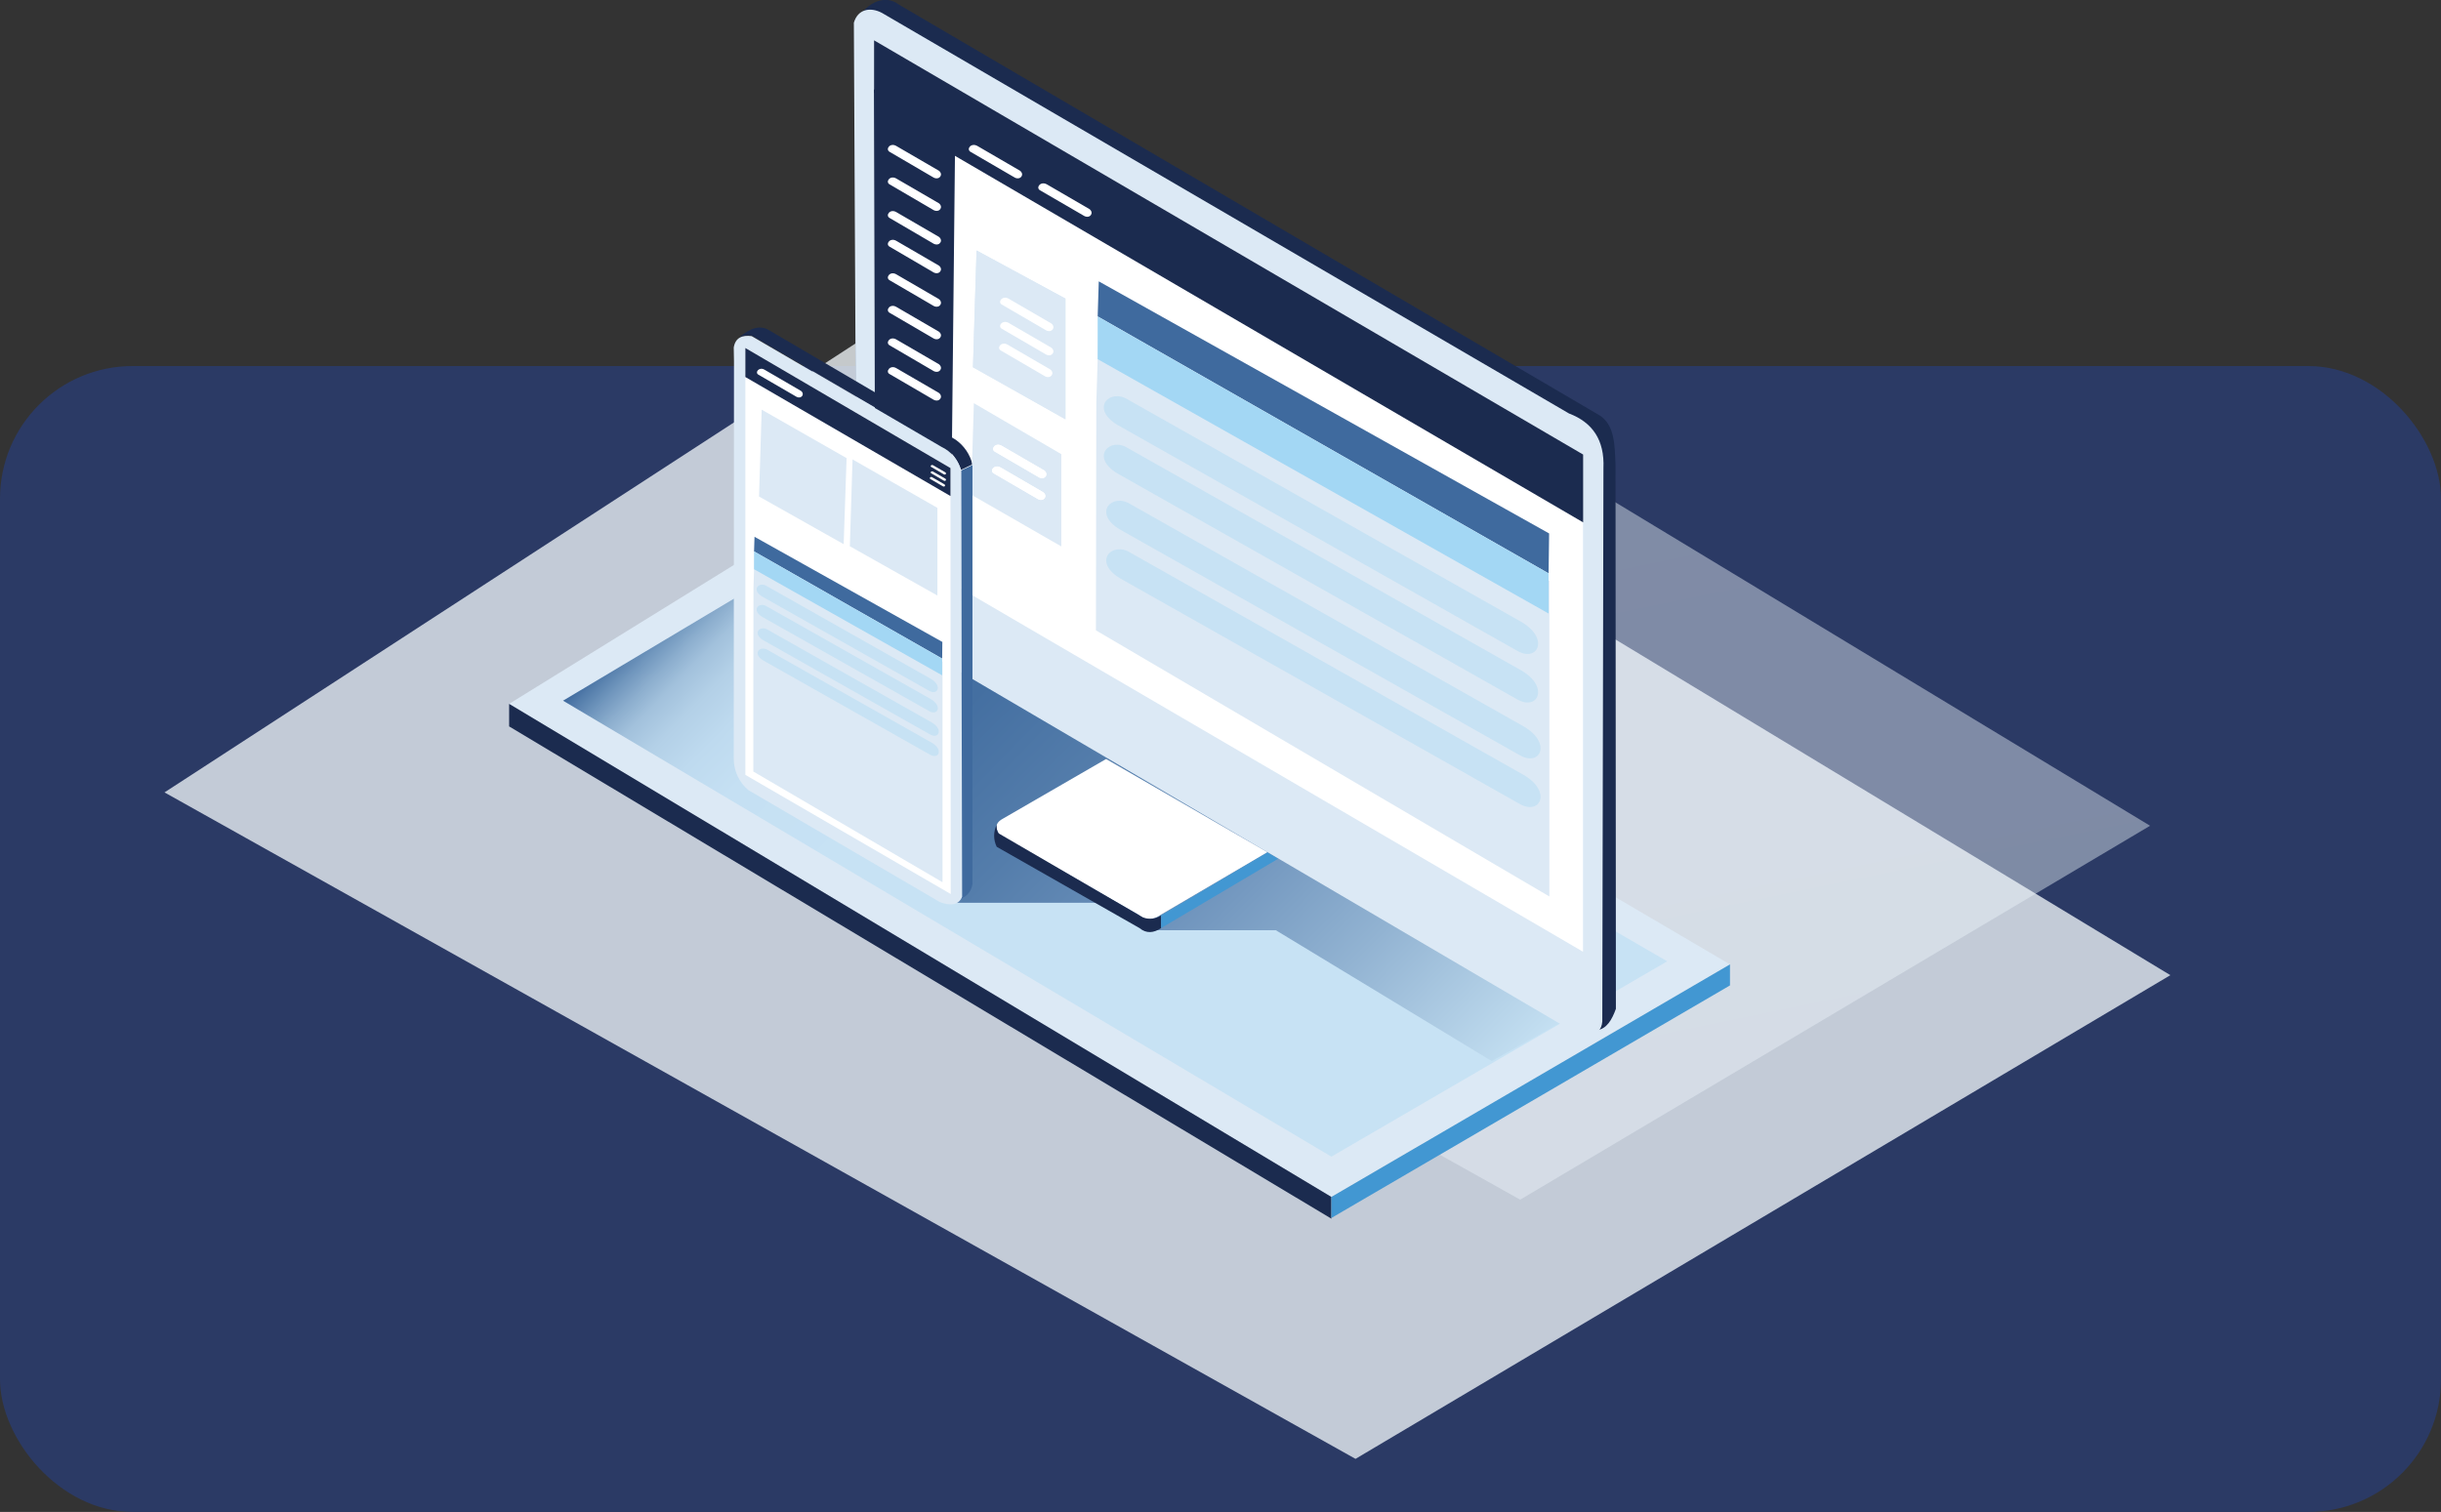 <svg width="460" height="285" viewBox="0 0 460 285" fill="none" xmlns="http://www.w3.org/2000/svg">
<rect x="0" y="0" width="460" height="285" fill="#333333" stroke="none"/>
<rect y="69" width="460" height="216" rx="25" fill="#2B3A65"/>
<g clip-path="url(#clip0_148_26)">
<path opacity="0.75" d="M409 183.821L255.443 275L31 149.369L185.811 48.76L409 183.821Z" fill="url(#paint0_linear_148_26)"/>
<path opacity="0.43" d="M405.176 155.656L286.475 226.141L112.977 129.026L232.647 51.257L405.176 155.656Z" fill="url(#paint1_linear_148_26)"/>
<path d="M148.829 71.779L174.008 86.329V101.525H164.927L149.941 90.209L148.829 71.779Z" fill="white"/>
<path d="M250.898 225.629L326.009 181.791L167.311 88.565L95.945 132.681L250.898 225.629Z" fill="#DCE9F5"/>
<path d="M250.898 218.031L314.18 181.208L172.337 98.966L164.688 97.106L106.102 132.08L250.898 218.031Z" fill="url(#paint2_linear_148_26)"/>
<path d="M280.604 199.709L240.43 175.352H217.474L207.913 170.179H178.367L139.686 147.115L183.258 114.997L296.543 189.794L297.815 190.656L281.12 200.006" fill="url(#paint3_linear_148_26)"/>
<path d="M250.898 229.725V225.63L95.945 132.682V136.93L250.898 229.725Z" fill="#1B2B4F"/>
<path d="M250.898 225.629L326.009 181.792V185.752L250.898 229.59V225.629Z" fill="#4297D2"/>
<path d="M161.05 4.491C162.749 0.97 166.44 -1.437 169.446 0.898L301.532 78.353C304.298 80.221 304.281 83.886 304.441 87.622L304.512 190.171C303.765 192.21 302.813 193.943 300.901 194.213L161.459 113.084L161.05 4.491Z" fill="#1B2B4F"/>
<path d="M295.155 193.674C298.428 195.937 302.199 195.677 301.95 191.878L302.164 88.251C302.395 82.916 300.073 79.611 295.671 77.94L166.19 2.425C164.029 1.293 161.672 1.671 160.907 4.284L161.459 115.213L295.155 193.674Z" fill="#DCE9F5"/>
<path d="M298.313 179.403V85.682L164.688 7.598L164.928 101.525L298.313 179.403Z" fill="white"/>
<path d="M238.838 160.64L218.808 172.388C217.172 173.547 215.74 173.529 214.503 172.388L188.355 157.416C187.723 156.338 187.287 155.27 188.959 154.344L208.446 143.073L238.838 160.64Z" fill="white"/>
<path d="M187.83 155.467C187.511 156.113 187.344 156.825 187.344 157.546C187.344 158.268 187.511 158.98 187.83 159.626L214.744 174.948C216.015 176.008 217.412 175.891 218.808 174.948V172.55C218.304 172.893 217.723 173.105 217.118 173.168C216.513 173.23 215.902 173.142 215.339 172.909L188.177 157.084C187.862 156.609 187.739 156.031 187.83 155.467Z" fill="#1B2B4F"/>
<path d="M218.808 174.948L240.857 161.88L238.838 160.694L218.808 172.55V174.948Z" fill="#4297D2"/>
<path d="M139.304 63.615C141.287 61.873 143.155 61.217 144.845 62.196L180.039 82.853C181.647 83.962 182.794 85.632 183.258 87.541L181.106 88.565C180.633 87.116 179.782 85.822 178.642 84.82L141.652 63.265C140.852 63.119 140.027 63.242 139.304 63.615Z" fill="#1B2B4F"/>
<path d="M298.34 85.682L164.714 7.598V17.46L176.348 27.267L298.34 98.472" fill="#1B2B4F"/>
<path d="M179.985 26.782L179.123 109.815L164.928 100.905L164.688 16.813L179.985 26.782Z" fill="#1B2B4F"/>
<path d="M184.032 47.215L200.78 56.286V64.612V79.036L183.356 69.228L183.783 55.154L184.032 47.215Z" fill="#DCE9F5"/>
<path d="M183.52 76L200 85.608V103L183 93.231L183.52 76Z" fill="#DCE9F5"/>
<path d="M188.782 57.409L197.169 62.286C198.227 62.789 199.019 61.702 198.129 60.983L190.125 56.331C188.915 55.604 187.946 56.924 188.782 57.409Z" fill="white"/>
<path d="M188.782 61.971L197.169 66.848C198.227 67.351 199.019 66.255 198.129 65.546L190.125 60.894C188.915 60.175 187.946 61.477 188.782 61.971Z" fill="white"/>
<path d="M188.595 66.067L196.973 70.953C198.031 71.456 198.823 70.36 197.933 69.65L189.929 64.998C188.719 64.261 187.75 65.564 188.595 66.067Z" fill="white"/>
<path d="M187.456 85.125L195.835 90.002C196.893 90.505 197.693 89.418 196.804 88.7L188.799 84.047C187.59 83.32 186.647 84.64 187.456 85.125Z" fill="white"/>
<path d="M187.261 89.23L195.648 94.107C196.706 94.61 197.498 93.514 196.608 92.804L188.604 88.152C187.394 87.424 186.425 88.745 187.261 89.23Z" fill="white"/>
<path d="M167.631 28.615L175.974 33.492C177.032 33.994 177.833 32.899 176.944 32.189L168.939 27.537C167.756 26.809 166.795 28.121 167.631 28.615Z" fill="white"/>
<path d="M182.885 28.615L191.263 33.492C192.321 33.994 193.122 32.899 192.232 32.189L184.228 27.537C183.009 26.809 182.049 28.121 182.885 28.615Z" fill="white"/>
<path d="M195.977 35.863L204.355 40.73C205.414 41.242 206.214 40.147 205.325 39.428L197.32 34.776C196.101 34.057 195.141 35.369 195.977 35.863Z" fill="white"/>
<path d="M167.631 34.749L175.974 39.626C177.032 40.129 177.833 39.033 176.944 38.324L168.939 33.671C167.756 32.944 166.795 34.264 167.631 34.749Z" fill="white"/>
<path d="M167.631 46.496L175.974 51.373C177.032 51.876 177.833 50.781 176.944 50.071L168.939 45.419C167.756 44.691 166.795 46.011 167.631 46.496Z" fill="white"/>
<path d="M167.631 41.081L175.974 45.958C177.032 46.461 177.833 45.374 176.944 44.655L168.939 40.003C167.756 39.275 166.795 40.596 167.631 41.081Z" fill="white"/>
<path d="M167.631 52.819L175.974 57.687C177.032 58.199 177.833 57.103 176.944 56.385L168.939 51.733C167.756 51.005 166.795 52.325 167.631 52.819Z" fill="white"/>
<path d="M167.631 58.954L175.974 63.822C177.032 64.334 177.833 63.238 176.944 62.528L168.939 57.867C167.756 57.148 166.795 58.46 167.631 58.954Z" fill="white"/>
<path d="M167.631 70.504L175.974 75.371C177.032 75.883 177.833 74.788 176.944 74.069L168.939 69.417C167.756 68.689 166.795 70.055 167.631 70.504Z" fill="white"/>
<path d="M167.631 65.088L175.974 69.965C177.032 70.468 177.833 69.372 176.944 68.662L168.939 64.01C167.756 63.283 166.795 64.594 167.631 65.088Z" fill="white"/>
<path d="M207.059 61.001L221.032 68.986L291.971 109.492V168.984L206.525 118.823L206.597 76.036L207.059 61.001Z" fill="#DCE9F5"/>
<path d="M291.927 100.555L291.829 108.082L206.854 59.645L207.059 53.035L291.927 100.555Z" fill="#3F6A9E"/>
<path d="M206.854 67.701L291.829 115.653V108.082L206.854 59.645V67.701Z" fill="#A3D7F4"/>
<path d="M212.565 75.327L286.857 117.323C291.971 120.44 289.774 124.841 285.968 122.712L210.546 80.078C205.387 76.934 209.149 73.153 212.565 75.327Z" fill="#C7E2F4"/>
<path d="M212.565 84.479L286.857 126.475C291.971 129.592 289.774 133.993 285.968 131.864L210.546 89.23C205.387 86.086 209.149 82.305 212.565 84.479Z" fill="#C7E2F4"/>
<path d="M213.027 95.032L287.311 137.037C292.425 140.145 290.237 144.555 286.421 142.372L210.999 99.783C205.84 96.648 209.612 92.858 213.027 95.032Z" fill="#C7E2F4"/>
<path d="M213.027 104.184L287.311 146.18C292.425 149.297 290.237 153.698 286.421 151.569L211.008 108.98C205.841 105.791 209.612 102.01 213.027 104.184Z" fill="#C7E2F4"/>
<path d="M179.985 169.792C181.933 169.334 183.018 168.284 183.258 166.64V87.667L181.106 88.691L181.159 168.499C181.088 168.966 180.875 169.415 179.985 169.792Z" fill="#3F6A9E"/>
<path d="M181.311 169.047C180.688 170.574 179.238 170.843 177.104 170.035L141.02 148.938C140.164 148.216 139.474 147.314 138.999 146.295C138.524 145.275 138.276 144.163 138.272 143.037L138.316 68.106L138.272 65.501C138.583 63.651 139.846 63.13 141.652 63.363L177.424 84.236C178.33 84.662 179.132 85.285 179.77 86.062C180.408 86.838 180.868 87.749 181.115 88.727L181.311 169.047Z" fill="#DCE9F5"/>
<path d="M179.114 88.233L179.167 168.526L140.46 146.064V65.6L179.114 88.233Z" fill="white"/>
<path d="M142.185 104.507L148.011 107.839L177.611 124.733V147.653V166.299L141.963 145.435V128.631L141.99 110.776L142.185 104.507Z" fill="#DCE9F5"/>
<path d="M177.584 121.006L177.549 124.149L142.097 103.941L142.186 101.184L177.584 121.006Z" fill="#3F6A9E"/>
<path d="M142.097 107.3L177.549 127.302V124.149L142.097 103.941V107.3Z" fill="#A3D7F4"/>
<path d="M144.48 110.471L175.476 127.993C177.611 129.296 176.695 131.137 175.103 130.221L143.635 112.455C141.483 111.153 143.066 109.572 144.48 110.471Z" fill="#C7E2F4"/>
<path d="M144.48 114.297L175.476 131.819C177.611 133.122 176.695 134.963 175.103 134.047L143.635 116.282C141.483 114.961 143.066 113.39 144.48 114.297Z" fill="#C7E2F4"/>
<path d="M144.676 118.707L175.663 136.229C177.798 137.522 176.881 139.364 175.289 138.457L143.831 120.682C141.679 119.38 143.244 117.799 144.676 118.707Z" fill="#C7E2F4"/>
<path d="M144.676 122.524L175.663 140.046C177.798 141.339 176.881 143.181 175.289 142.274L143.831 124.499C141.679 123.197 143.244 121.616 144.676 122.524Z" fill="#C7E2F4"/>
<path d="M184.032 47.215L200.78 56.286V64.612V79.036L183.356 69.228L183.783 55.154L184.032 47.215Z" fill="#DCE9F5"/>
<path d="M188.782 57.409L197.169 62.286C198.227 62.789 199.019 61.702 198.129 60.983L190.125 56.331C188.915 55.604 187.946 56.924 188.782 57.409Z" fill="white"/>
<path d="M188.782 61.971L197.169 66.848C198.227 67.351 199.019 66.255 198.129 65.546L190.125 60.894C188.915 60.175 187.946 61.477 188.782 61.971Z" fill="white"/>
<path d="M188.595 66.067L196.973 70.953C198.031 71.456 198.823 70.36 197.933 69.65L189.929 64.998C188.719 64.261 187.75 65.564 188.595 66.067Z" fill="white"/>
<path d="M187.456 85.125L195.835 90.002C196.893 90.505 197.693 89.418 196.804 88.7L188.799 84.047C187.59 83.32 186.647 84.64 187.456 85.125Z" fill="white"/>
<path d="M187.261 89.23L195.648 94.107C196.706 94.61 197.498 93.514 196.608 92.804L188.604 88.152C187.394 87.424 186.425 88.745 187.261 89.23Z" fill="white"/>
<path d="M160.658 86.598L176.65 95.732V112.258L160.151 102.971L160.658 86.598Z" fill="#DCE9F5"/>
<path d="M143.537 77.222L159.538 86.356L158.986 102.576L143.039 93.595L143.537 77.222Z" fill="#DCE9F5"/>
<path d="M179.114 88.233L140.46 65.6V71.069L179.114 93.505V88.233Z" fill="#1B2B4F"/>
<path d="M142.923 70.629L150.128 74.815C151.017 75.246 151.72 74.312 150.955 73.692L144.08 69.695C143.066 69.076 142.176 70.207 142.923 70.629Z" fill="white"/>
<path d="M175.476 88.017L177.878 89.418C178.18 89.571 178.411 89.257 178.162 89.05L175.859 87.712C175.512 87.514 175.236 87.892 175.476 88.017Z" fill="white"/>
<path d="M175.476 89.212L177.878 90.613C178.18 90.757 178.411 90.442 178.162 90.236L175.859 88.915C175.512 88.691 175.236 89.068 175.476 89.212Z" fill="white"/>
<path d="M175.298 90.281L177.709 91.682C178.011 91.825 178.242 91.511 177.984 91.305L175.681 89.975C175.334 89.76 175.085 90.146 175.298 90.281Z" fill="white"/>
</g>
<defs>
<linearGradient id="paint0_linear_148_26" x1="122.271" y1="318.146" x2="331.473" y2="-0.001" gradientUnits="userSpaceOnUse">
<stop offset="0.7" stop-color="#F6FBFE"/>
<stop offset="0.95" stop-color="#C7E4F6"/>
</linearGradient>
<linearGradient id="paint1_linear_148_26" x1="215.304" y1="-74.186" x2="275.16" y2="216.195" gradientUnits="userSpaceOnUse">
<stop offset="0.24" stop-color="#F6FBFE"/>
<stop offset="1" stop-color="#EDF5FC"/>
</linearGradient>
<linearGradient id="paint2_linear_148_26" x1="274.325" y1="221.453" x2="144.713" y2="93.099" gradientUnits="userSpaceOnUse">
<stop offset="0.67" stop-color="#C7E2F4"/>
<stop offset="0.81" stop-color="#C5E0F3"/>
<stop offset="0.86" stop-color="#BEDAEF"/>
<stop offset="0.9" stop-color="#B3D0E7"/>
<stop offset="0.93" stop-color="#A2C1DC"/>
<stop offset="0.95" stop-color="#8CAECE"/>
<stop offset="0.97" stop-color="#7096BD"/>
<stop offset="0.99" stop-color="#517AA9"/>
<stop offset="1" stop-color="#3F6A9E"/>
</linearGradient>
<linearGradient id="paint3_linear_148_26" x1="269.06" y1="219.693" x2="167.459" y2="119.069" gradientUnits="userSpaceOnUse">
<stop stop-color="#C7E2F4"/>
<stop offset="0.03" stop-color="#C0DCEF"/>
<stop offset="0.26" stop-color="#92B3D2"/>
<stop offset="0.47" stop-color="#6E93BC"/>
<stop offset="0.68" stop-color="#547DAB"/>
<stop offset="0.86" stop-color="#446FA1"/>
<stop offset="1" stop-color="#3F6A9E"/>
</linearGradient>
<clipPath id="clip0_148_26">
<rect width="378" height="275" fill="white" transform="translate(31)"/>
</clipPath>
</defs>
</svg>
